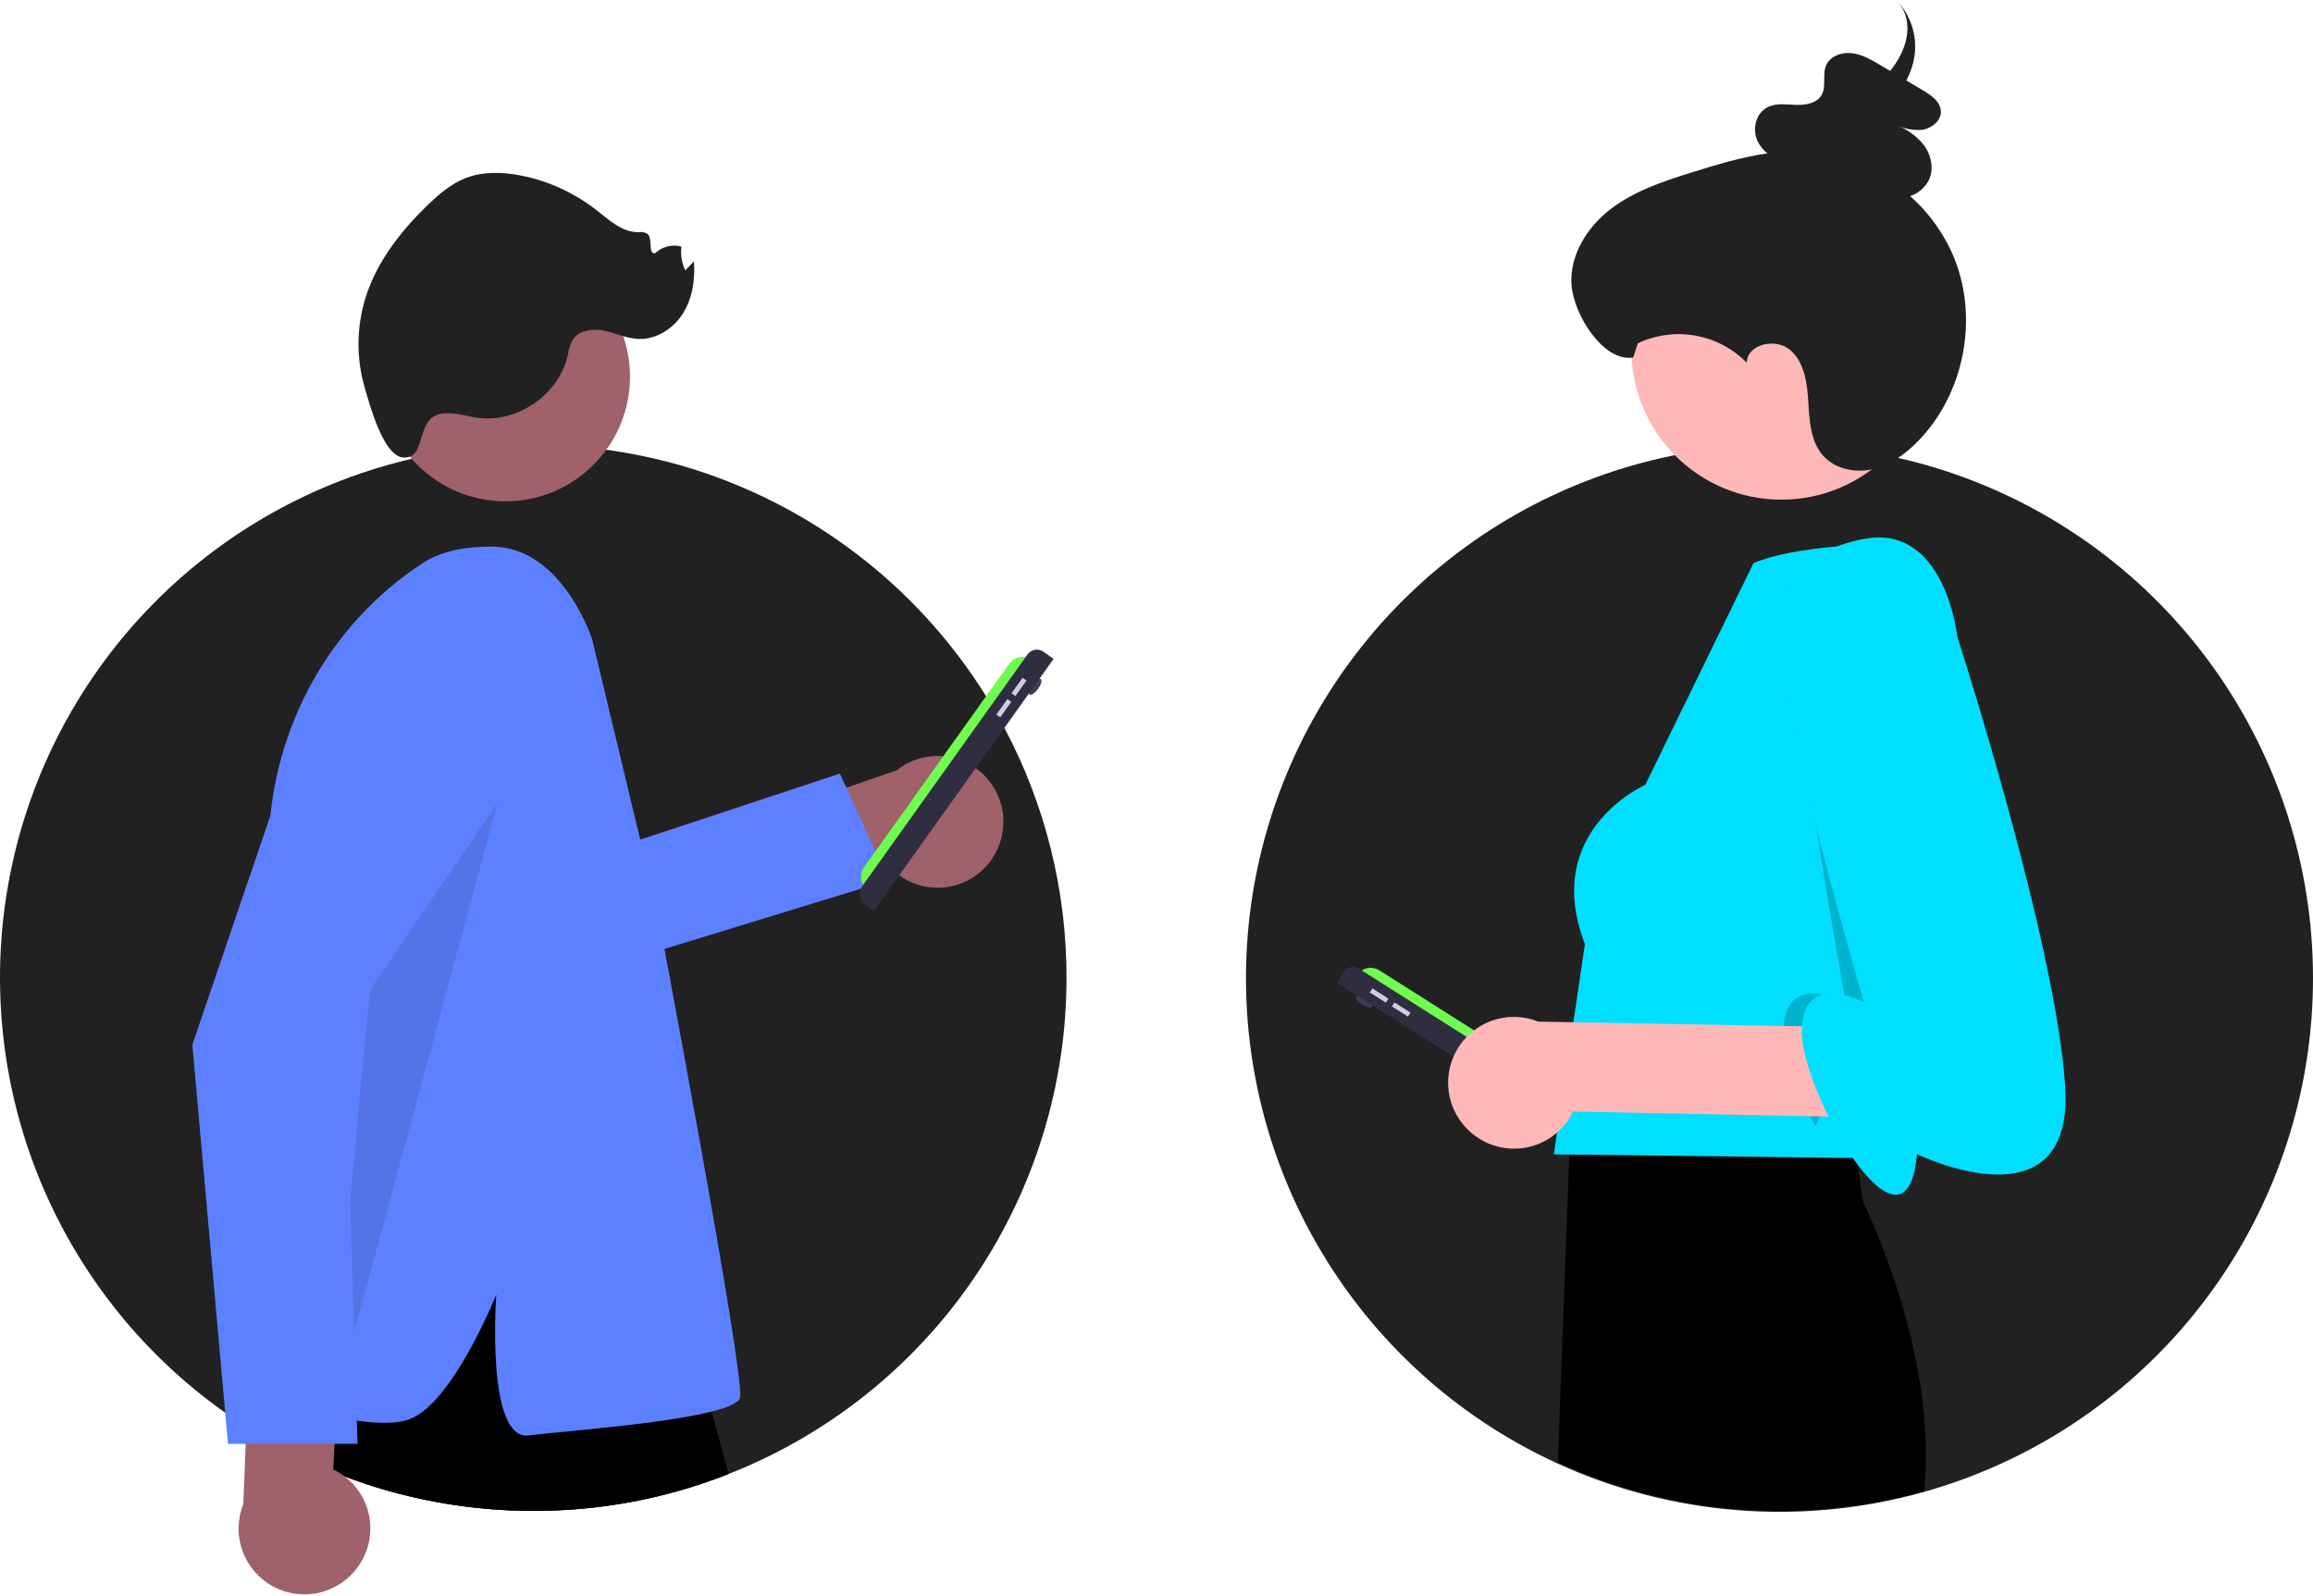 <svg width="300" height="207" viewBox="0 0 300 207" fill="none" xmlns="http://www.w3.org/2000/svg">
<path d="M138.329 126.828C138.331 140.714 134.152 154.279 126.335 165.757C118.518 177.234 107.426 186.091 94.503 191.174C93.489 191.581 92.457 191.959 91.42 192.309C90.261 192.706 89.091 193.071 87.907 193.402C87.085 193.631 86.255 193.846 85.417 194.047C72.807 197.069 59.603 196.506 47.295 192.421C46.328 192.099 45.371 191.753 44.422 191.394C43.147 190.903 41.886 190.375 40.648 189.81C40.555 189.773 40.466 189.731 40.377 189.689C39.891 189.464 39.42 189.24 38.938 189.002H38.934C38.275 188.684 37.623 188.354 36.977 188.012C35.491 187.227 34.038 186.391 32.618 185.503C31.88 185.045 31.153 184.571 30.437 184.079C19.163 176.467 10.387 165.698 5.207 153.121C0.027 140.544 -1.326 126.717 1.318 113.374C3.961 100.032 10.483 87.766 20.067 78.113C29.651 68.461 41.871 61.851 55.194 59.113C56.414 58.861 57.645 58.643 58.889 58.459C59.669 58.338 60.459 58.235 61.248 58.146C61.814 58.081 62.379 58.02 62.953 57.973H62.958C64.495 57.833 66.046 57.746 67.611 57.712C67.826 57.707 68.04 57.703 68.26 57.698C68.381 57.698 68.503 57.693 68.624 57.698H68.629C68.816 57.693 69.003 57.693 69.194 57.693C69.979 57.693 70.764 57.707 71.544 57.735C73.263 57.791 74.963 57.91 76.645 58.09C77.616 58.193 78.574 58.319 79.532 58.459C79.639 58.478 79.751 58.492 79.859 58.511C80.176 58.562 80.499 58.613 80.816 58.669C81.489 58.777 82.157 58.903 82.825 59.038C83.451 59.165 84.072 59.295 84.693 59.435C86.99 59.959 89.257 60.603 91.485 61.365C106.59 66.529 119.45 76.747 127.893 90.294C128.131 90.672 128.365 91.055 128.594 91.443C128.771 91.733 128.94 92.022 129.108 92.316C129.168 92.415 129.224 92.513 129.276 92.611C129.313 92.667 129.341 92.723 129.374 92.779C129.682 93.316 129.981 93.863 130.271 94.409C135.578 104.39 138.346 115.524 138.329 126.828Z" fill="#212121"/>
<path d="M128.354 111.816C127.599 112.801 126.638 113.608 125.537 114.182C124.436 114.755 123.223 115.08 121.984 115.133C120.744 115.187 119.507 114.969 118.361 114.493C117.215 114.017 116.187 113.296 115.35 112.38L97.11 118.98L90.395 108.874L116.285 99.915C117.917 98.61 119.971 97.95 122.057 98.058C124.144 98.167 126.118 99.037 127.605 100.504C129.093 101.971 129.991 103.933 130.129 106.018C130.267 108.102 129.635 110.165 128.354 111.816Z" fill="#9F616A"/>
<path d="M71.359 112.757L108.936 100.336L115.269 114.158L80.234 124.902L71.359 112.757Z" fill="#5C80FF"/>
<path d="M85.418 194.047C72.807 197.069 59.603 196.506 47.295 192.421L48.136 184.471L48.916 177.044L60.618 158.952L64.369 153.155L79.826 158.774L81.4 168.701L83.909 184.532L85.418 194.047Z" fill="#2F2E41"/>
<path d="M94.503 191.174C93.489 191.58 92.457 191.959 91.42 192.309C90.261 192.706 89.09 193.07 87.907 193.402C87.085 193.631 86.255 193.846 85.417 194.047C72.807 197.069 59.603 196.506 47.295 192.421C46.328 192.099 45.371 191.753 44.422 191.393C44.552 194.16 44.467 196.932 44.17 199.685C42.821 196.458 41.645 193.162 40.648 189.81C40.578 189.586 40.513 189.362 40.447 189.137C40.12 188.007 39.831 186.928 39.569 185.914C39.27 184.742 39.013 183.653 38.798 182.658C37.943 178.753 37.672 176.338 37.672 176.338L46.805 157.373L48.631 157.583L49.388 157.667L53.966 158.19L60.618 158.952L71.394 160.18L81.4 168.701L90.364 176.338C90.364 176.338 91.112 178.879 92.284 183.088C92.919 185.349 93.671 188.091 94.503 191.174Z" fill="black"/>
<path d="M65.551 65.018C74.475 65.018 81.709 57.784 81.709 48.86C81.709 39.936 74.475 32.702 65.551 32.702C56.627 32.702 49.393 39.936 49.393 48.86C49.393 57.784 56.627 65.018 65.551 65.018Z" fill="#9F616A"/>
<path d="M76.799 82.899C76.799 82.899 72.915 70.895 63.782 70.895C61.499 70.895 57.814 71.084 54.819 73.039C42.76 80.908 35.424 94.284 34.862 108.672L32.054 180.554C32.054 180.554 47.509 186.174 53.13 184.067C58.75 181.959 64.37 167.909 64.37 167.909C64.37 167.909 62.965 186.877 68.585 186.174C74.205 185.472 95.281 184.067 95.984 181.257C96.686 178.446 85.229 118.025 85.229 118.025L76.799 82.899Z" fill="#5C80FF"/>
<path d="M57.696 53.597C59.145 53.511 60.561 54.001 62 54.192C67.15 54.875 72.508 51.138 73.645 46.069C73.736 45.394 73.938 44.738 74.241 44.128C75.034 42.834 76.839 42.587 78.327 42.885C79.815 43.182 81.225 43.879 82.741 43.958C85.081 44.081 87.327 42.641 88.574 40.657C89.821 38.673 90.174 36.232 90.006 33.895L88.884 35.072C88.429 34.108 88.253 33.035 88.376 31.976C87.782 31.817 87.157 31.814 86.561 31.967C85.965 32.119 85.418 32.422 84.973 32.847C83.984 32.952 84.73 31.012 83.995 30.342C83.638 30.122 83.212 30.042 82.799 30.118C80.695 30.138 78.993 28.529 77.335 27.233C74.462 24.993 71.102 23.461 67.527 22.759C65.151 22.296 62.624 22.222 60.371 23.106C58.52 23.833 56.972 25.157 55.538 26.535C52.011 29.927 48.887 33.913 47.419 38.582C46.226 42.406 46.192 46.498 47.322 50.342C47.913 52.337 49.696 59.173 52.305 59.333C55.583 59.533 53.615 53.841 57.696 53.597Z" fill="#212121"/>
<path opacity="0.1" d="M64.518 104.173L47.972 128.44L42.681 184.808L64.518 104.173Z" fill="black"/>
<path d="M134.644 89.339C135.04 88.784 135.192 88.213 134.984 88.065C134.776 87.916 134.286 88.246 133.89 88.801C133.494 89.356 133.342 89.926 133.55 90.075C133.758 90.223 134.248 89.894 134.644 89.339Z" fill="#3F3D56"/>
<path d="M112.579 115.483C112.112 115.15 111.797 114.646 111.703 114.081C111.608 113.516 111.742 112.936 112.075 112.47L130.894 86.094C131.226 85.628 131.731 85.313 132.296 85.218C132.861 85.124 133.44 85.258 133.907 85.59L112.579 115.483L112.579 115.483Z" fill="#71FA4F"/>
<path d="M113.351 118.119L112.262 117.342C112.075 117.209 111.917 117.04 111.795 116.845C111.673 116.651 111.591 116.434 111.553 116.207C111.516 115.981 111.523 115.749 111.574 115.526C111.626 115.302 111.721 115.091 111.855 114.904L133.281 84.873C133.509 84.554 133.853 84.339 134.239 84.274C134.626 84.21 135.022 84.301 135.34 84.528L136.651 85.463L113.351 118.119H113.351Z" fill="#2F2E41"/>
<path d="M132.634 87.905L131.2 89.914L131.703 90.273L133.137 88.263L132.634 87.905Z" fill="#D0CDE1"/>
<path d="M130.663 90.668L129.229 92.677L129.731 93.036L131.165 91.026L130.663 90.668Z" fill="#D0CDE1"/>
<path d="M46.437 203.195C47.162 202.188 47.657 201.034 47.888 199.815C48.118 198.595 48.079 197.34 47.772 196.138C47.465 194.935 46.899 193.815 46.112 192.855C45.325 191.895 44.338 191.12 43.219 190.583L44.267 171.214L32.652 167.706L31.556 195.08C30.779 197.019 30.74 199.177 31.447 201.143C32.154 203.109 33.557 204.747 35.392 205.747C37.226 206.748 39.364 207.04 41.399 206.57C43.435 206.099 45.227 204.899 46.437 203.195H46.437Z" fill="#9F616A"/>
<path d="M46.375 187.263H29.571L24.947 135.503L24.963 135.456L40.691 89.266C41.245 87.639 42.131 86.146 43.294 84.881C44.456 83.616 45.869 82.607 47.443 81.918C49.017 81.229 50.718 80.876 52.436 80.88C54.154 80.884 55.852 81.246 57.423 81.943C58.993 82.64 60.401 83.656 61.557 84.927C62.714 86.197 63.593 87.695 64.138 89.324C64.684 90.953 64.884 92.678 64.727 94.389C64.569 96.1 64.057 97.759 63.223 99.261L44.717 132.589L46.375 187.263Z" fill="#5C80FF"/>
<path d="M300 126.822C300.013 140.446 296.003 153.771 288.475 165.126C280.946 176.481 270.233 185.361 257.679 190.652C245.124 195.944 231.287 197.412 217.902 194.872C204.517 192.332 192.179 185.898 182.436 176.375C172.692 166.852 165.977 154.665 163.131 141.342C160.285 128.018 161.435 114.151 166.438 101.479C171.441 88.806 180.073 77.893 191.252 70.106C202.432 62.319 215.661 58.006 229.282 57.706C229.497 57.702 229.711 57.697 229.931 57.692C230.239 57.688 230.552 57.688 230.865 57.688C231.65 57.688 232.435 57.702 233.215 57.73C234.934 57.786 236.634 57.904 238.316 58.085C239.288 58.188 240.245 58.314 241.203 58.454C241.31 58.472 241.422 58.486 241.53 58.505C245.481 59.114 249.372 60.069 253.156 61.359C266.819 66.019 278.681 74.836 287.081 86.575C295.482 98.314 299.999 112.387 300 126.822Z" fill="#212121"/>
<path d="M177.966 130.554C178.102 130.338 177.746 129.867 177.17 129.503C176.594 129.138 176.017 129.017 175.88 129.233C175.743 129.449 176.099 129.92 176.675 130.285C177.251 130.65 177.829 130.77 177.966 130.554Z" fill="#3F3D56"/>
<path d="M175.945 126.535C176.097 126.296 176.294 126.088 176.526 125.925C176.758 125.761 177.02 125.645 177.297 125.583C177.573 125.521 177.86 125.514 178.139 125.563C178.419 125.611 178.686 125.714 178.925 125.866L206.3 143.201C206.539 143.352 206.747 143.55 206.91 143.782C207.073 144.014 207.189 144.275 207.252 144.552C207.314 144.829 207.321 145.115 207.272 145.395C207.224 145.674 207.121 145.941 206.969 146.181L175.945 126.535V126.535Z" fill="#71FA4F"/>
<path d="M173.355 127.452L174.216 126.092C174.426 125.761 174.758 125.527 175.14 125.442C175.522 125.356 175.922 125.425 176.253 125.635L207.421 145.372C207.615 145.495 207.783 145.654 207.915 145.842C208.047 146.03 208.141 146.242 208.191 146.466C208.242 146.69 208.247 146.921 208.208 147.148C208.169 147.374 208.085 147.59 207.963 147.784L207.247 148.914L173.355 127.452H173.355Z" fill="#2F2E41"/>
<path d="M177.996 128.199L177.666 128.721L179.751 130.041L180.082 129.52L177.996 128.199Z" fill="#D0CDE1"/>
<path d="M180.864 130.015L180.533 130.537L182.619 131.857L182.949 131.336L180.864 130.015Z" fill="#D0CDE1"/>
<path d="M231.05 64.805C241.796 64.805 250.507 56.094 250.507 45.348C250.507 34.602 241.796 25.891 231.05 25.891C220.305 25.891 211.594 34.602 211.594 45.348C211.594 56.094 220.305 64.805 231.05 64.805Z" fill="#FFB8B8"/>
<path d="M249.579 193.397C233.794 197.805 216.958 196.49 202.049 189.683L203.544 149.744L203.656 146.638L203.698 145.629L203.749 144.143L203.787 143.195C203.787 143.195 203.847 143.19 203.964 143.186C204.282 143.162 205.015 143.111 206.066 143.05C207.285 142.98 208.925 142.891 210.835 142.812C211.289 142.793 211.756 142.775 212.237 142.751C222.299 142.378 238.013 142.298 240.092 145.33L240.353 147.114L240.774 149.996L241.633 155.887C241.633 155.887 251.405 175.319 249.579 193.397Z" fill="black"/>
<path d="M254.518 92.665L250.686 128.063L243.387 144.208L240.682 150.194L201.532 149.72L205.565 122.433C199.871 107.722 213.396 101.79 213.396 101.79L227.425 73.046C227.425 73.046 231.162 71.177 240.92 70.707C249.991 70.269 242.84 71.644 242.84 71.644C254.704 70.458 254.518 92.665 254.518 92.665Z" fill="#00DFFF"/>
<path opacity="0.2" d="M242.745 129.932L235.446 146.076C233.102 141.691 231.318 136.725 231.318 133.792C231.318 125.725 239.385 129.996 239.385 129.996C239.385 129.996 232.86 94.286 232.86 83.609C232.86 76.516 238.773 107.991 242.745 129.932Z" fill="black"/>
<path d="M253.474 33.494C252.208 30.405 250.25 27.648 247.751 25.435C248.776 25.092 249.632 24.371 250.144 23.419C250.893 21.937 250.496 20.078 249.478 18.751C248.55 17.63 247.35 16.766 245.992 16.242C246.987 16.695 248.075 16.904 249.166 16.853C250.49 16.715 251.813 15.677 251.734 14.388C251.659 13.16 250.452 12.33 249.368 11.69C248.665 11.274 247.962 10.859 247.259 10.443C247.467 10.039 247.651 9.623 247.808 9.197C248.415 7.646 248.561 5.954 248.229 4.322C247.897 2.691 247.102 1.19 245.938 0C248.24 2.344 247.652 5.971 245.377 8.915C245.304 9.01 245.225 9.102 245.149 9.196C244.698 8.93 244.248 8.663 243.797 8.397C242.673 7.732 241.504 7.053 240.199 6.896C238.893 6.739 237.406 7.256 236.873 8.421C236.302 9.667 236.951 11.258 236.207 12.416C235.557 13.429 234.136 13.644 232.905 13.597C231.674 13.549 230.365 13.354 229.27 13.899C227.748 14.655 227.248 16.703 227.925 18.229C228.226 18.879 228.675 19.45 229.236 19.896C225.977 20.351 222.767 21.319 219.613 22.303C215.894 23.463 212.106 24.696 208.998 27.045C205.889 29.394 203.535 33.102 203.831 36.987C204.127 40.871 207.986 46.99 211.832 46.369L212.418 44.536C214.744 43.43 217.357 43.078 219.892 43.529C222.428 43.98 224.759 45.211 226.562 47.05C226.606 44.604 230.329 43.792 232.184 45.386C234.039 46.981 234.397 49.677 234.541 52.119C234.684 54.561 234.821 57.22 236.429 59.063C237.973 60.832 240.603 61.38 242.891 60.853C245.179 60.326 247.157 58.875 248.795 57.193C254.739 51.093 256.653 41.396 253.474 33.494Z" fill="#212121"/>
<path d="M191.416 147.383C192.423 148.107 193.577 148.603 194.796 148.833C196.016 149.064 197.271 149.025 198.473 148.718C199.676 148.411 200.796 147.844 201.756 147.058C202.716 146.271 203.491 145.283 204.028 144.165L257.03 145.213L260.538 133.597L199.531 132.502C197.592 131.724 195.434 131.686 193.468 132.393C191.502 133.1 189.864 134.503 188.864 136.338C187.863 138.172 187.571 140.309 188.041 142.345C188.512 144.381 189.712 146.173 191.416 147.383V147.383Z" fill="#FFB8B8"/>
<path d="M242.944 69.728C242.944 69.728 230.606 70.677 230.606 81.354C230.606 92.032 241.758 129.996 241.758 129.996C241.758 129.996 233.69 125.725 233.69 133.792C233.69 141.86 247.215 165.35 248.639 149.69C248.639 149.69 269.044 159.656 267.858 140.911C266.672 122.166 253.859 82.541 253.859 82.541C253.859 82.541 252.435 69.016 242.944 69.728Z" fill="#00DFFF"/>
</svg>
